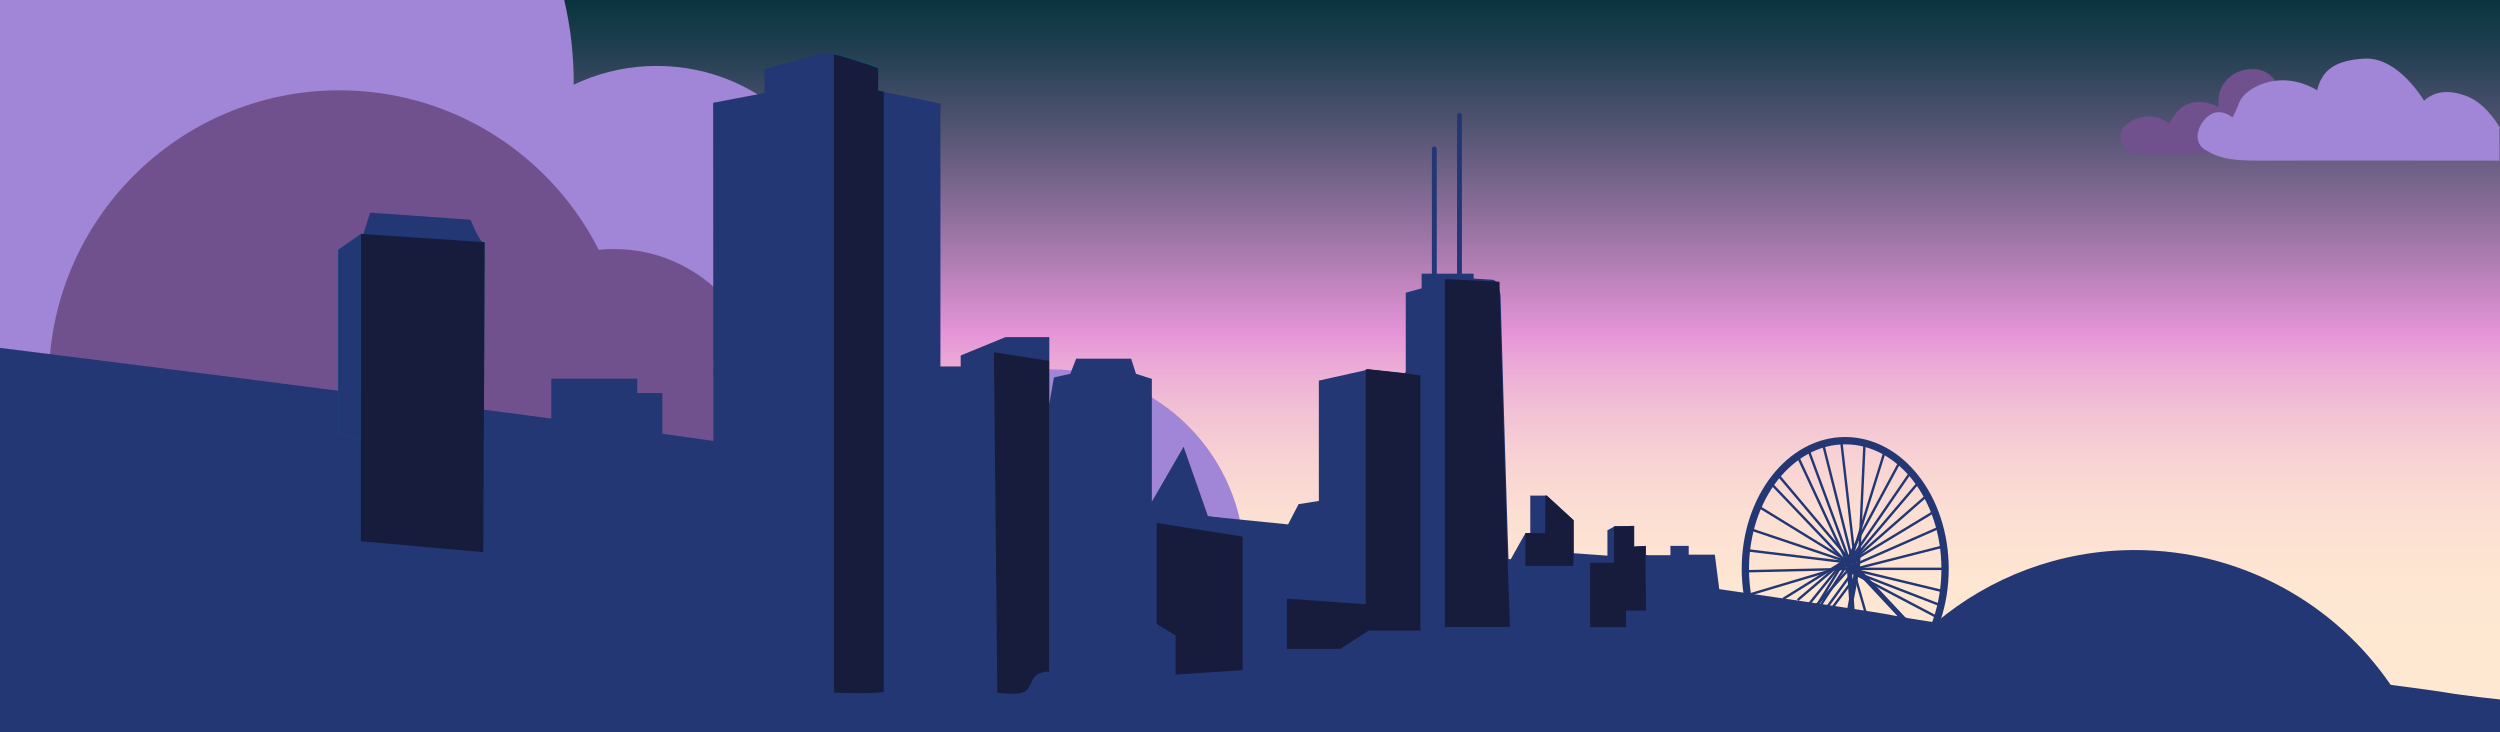<?xml version="1.0" encoding="utf-8"?>
<!-- Generator: Adobe Illustrator 17.1.0, SVG Export Plug-In . SVG Version: 6.00 Build 0)  -->
<!DOCTYPE svg PUBLIC "-//W3C//DTD SVG 1.1//EN" "http://www.w3.org/Graphics/SVG/1.1/DTD/svg11.dtd">
<svg version="1.1" id="Слой_1" xmlns="http://www.w3.org/2000/svg" xmlns:xlink="http://www.w3.org/1999/xlink" x="0px" y="0px"
	 viewBox="0 0 1024 300" enable-background="new 0 0 1024 300" xml:space="preserve">
<linearGradient id="SVGID_1_" gradientUnits="userSpaceOnUse" x1="512" y1="300" x2="512" y2="-2.298657e-008">
	<stop  offset="0" style="stop-color:#FFE9D2"/>
	<stop  offset="0.195" style="stop-color:#FEE7D2"/>
	<stop  offset="0.298" style="stop-color:#FCDFD3"/>
	<stop  offset="0.379" style="stop-color:#F7D1D3"/>
	<stop  offset="0.449" style="stop-color:#F1BED5"/>
	<stop  offset="0.511" style="stop-color:#EAA6D6"/>
	<stop  offset="0.546" style="stop-color:#E494D7"/>
	<stop  offset="0.66" style="stop-color:#A679AC"/>
	<stop  offset="0.826" style="stop-color:#525472"/>
	<stop  offset="0.943" style="stop-color:#1D3D4D"/>
	<stop  offset="1" style="stop-color:#09343F"/>
</linearGradient>
<rect fill="url(#SVGID_1_)" width="1024" height="300"/>
<g>
	<path fill="#A185D6" d="M235,34.1c0,0.6,0,1.2,0,1.7c-0.4,39.2-15.8,74.7-40.6,100.6c-25.6,26.8-61.1,43.4-100.4,43.4
		c-36.1,0-69.1-14-94-37.1V0h231.1C233.7,11,235,22.4,235,34.1z"/>
	<circle fill="#A185D6" cx="269" cy="106" r="79"/>
	<path fill="#A185D6" d="M509.8,230.3c0,30.2-17,56.5-41.9,69.8h-74.3c-24.9-13.3-41.9-39.5-41.9-69.8c0-43.6,35.4-79,79-79
		S509.8,186.6,509.8,230.3z"/>
</g>
<g>
	<circle fill="#70518E" cx="139" cy="156" r="119"/>
	<circle fill="#70518E" cx="251.5" cy="163.5" r="61.5"/>
</g>
<path fill="#233775" d="M1024,286.5V300H0V142.5c0,0,293.5,36.5,325.5,43.5S754,247.5,775,252c2.9,0.6,9.2,1.7,17.9,3
	c42.4,6.4,142,19.5,186.3,25.5c12.1,1.6,20.2,2.7,21.7,3C1009.5,285,1024,286.5,1024,286.5z"/>
<path fill="#233775" d="M990.3,300H758.8c7.9-17.5,19.6-32.8,34.1-45c22.1-18.5,50.5-29.7,81.6-29.7c43.5,0,81.9,21.9,104.7,55.2
	C983.5,286.6,987.2,293.1,990.3,300z"/>
<polygon fill="#05879F" points="138.5,177 138.5,102.3 147.8,95.8 147.8,180 "/>
<polygon fill="#045A69" points="147.8,95.8 147.8,221.6 198,226.1 198.5,99.2 "/>
<path fill="#045A69" d="M362,37.5v245.8c-0.8,0.1-1.6,0.2-2.3,0.3c-3.6,0.3-11,0.3-18.1,0V22.2c6.3,1.4,17.7,4.6,18.1,5.6
	c0.5,1.3-1.5,8.8,0,9.3C360,37.1,360.8,37.3,362,37.5z"/>
<path fill="#045A69" d="M473.8,214.1v41.4c0,0,7.3,3.3,7.8,4.8s0,16,0,16s16.5-1.5,17.5-1.3s10-6.5,10-6.5v-48.8L473.8,214.1z"/>
<path fill="#045A69" d="M581.8,153.8v104.5c0,0-19.8-2.3-22.5-2.3s-7.8,7.3-10.5,8.3s-21.8,1.5-21.8,1.5v-20.5l32.3,2.3v-96.1
	c0.5-0.1,0.8-0.2,0.8-0.2l15.5,1.7v-0.7L581.8,153.8z"/>
<path fill="#045A69" d="M675,227.3v22.9l-9-0.2v6.8h-14.7v-26.4h9.8v-14.8c2.6-0.1,8.1-0.2,8.1-0.2v8.5l4.8-0.3v3.8H675z"/>
<g>
	<ellipse fill="none" stroke="#233775" stroke-width="3" stroke-miterlimit="10" cx="755.8" cy="233" rx="40.9" ry="52.5"/>
	<line fill="none" stroke="#233775" stroke-miterlimit="10" x1="736.3" y1="186.8" x2="757.2" y2="231.7"/>
	<line fill="none" stroke="#233775" stroke-miterlimit="10" x1="740.7" y1="184.2" x2="757.8" y2="230.5"/>
	<line fill="none" stroke="#233775" stroke-miterlimit="10" x1="758.8" y1="229.8" x2="746.7" y2="181.8"/>
	<line fill="none" stroke="#233775" stroke-miterlimit="10" x1="754.3" y1="181.8" x2="759.8" y2="229.8"/>
	<line fill="none" stroke="#233775" stroke-miterlimit="10" x1="763.7" y1="181.8" x2="761.3" y2="233.4"/>
	<line fill="none" stroke="#233775" stroke-miterlimit="10" x1="772.2" y1="184.2" x2="757.8" y2="230.5"/>
	<line fill="none" stroke="#233775" stroke-miterlimit="10" x1="778.2" y1="189.1" x2="756.3" y2="229.8"/>
	<line fill="none" stroke="#233775" stroke-miterlimit="10" x1="782.6" y1="193.4" x2="756.3" y2="231.7"/>
	<line fill="none" stroke="#233775" stroke-miterlimit="10" x1="785.9" y1="197.5" x2="757.8" y2="230.5"/>
	<line fill="none" stroke="#233775" stroke-miterlimit="10" x1="789.3" y1="202.9" x2="757.8" y2="230.5"/>
	<line fill="none" stroke="#233775" stroke-miterlimit="10" x1="792.3" y1="209.5" x2="758.8" y2="229.8"/>
	<line fill="none" stroke="#233775" stroke-miterlimit="10" x1="794.5" y1="216" x2="758.8" y2="231.7"/>
	<line fill="none" stroke="#233775" stroke-miterlimit="10" x1="796" y1="223.8" x2="759.8" y2="233"/>
	<line fill="none" stroke="#233775" stroke-miterlimit="10" x1="796.7" y1="233" x2="759.8" y2="233"/>
	<line fill="none" stroke="#233775" stroke-miterlimit="10" x1="796" y1="242.2" x2="757.8" y2="233"/>
	<line fill="none" stroke="#233775" stroke-miterlimit="10" x1="795" y1="248" x2="758.8" y2="234"/>
	<line fill="none" stroke="#233775" stroke-miterlimit="10" x1="793.6" y1="252.9" x2="755.8" y2="233"/>
	<line fill="none" stroke="#233775" stroke-width="2" stroke-miterlimit="10" x1="758.8" y1="231.2" x2="786" y2="260.3"/>
	<line fill="none" stroke="#233775" stroke-miterlimit="10" x1="728.1" y1="194.3" x2="757.8" y2="229.5"/>
	<line fill="none" stroke="#233775" stroke-miterlimit="10" x1="725.3" y1="197.9" x2="756.8" y2="230.9"/>
	<line fill="none" stroke="#233775" stroke-miterlimit="10" x1="720.5" y1="207.6" x2="757.8" y2="230.5"/>
	<line fill="none" stroke="#233775" stroke-miterlimit="10" x1="716.8" y1="216.7" x2="757.8" y2="230.5"/>
	<line fill="none" stroke="#233775" stroke-miterlimit="10" x1="714.8" y1="225.3" x2="757.8" y2="230.5"/>
	<line fill="none" stroke="#233775" stroke-miterlimit="10" x1="714.8" y1="234" x2="757.8" y2="233"/>
	<line fill="none" stroke="#233775" stroke-miterlimit="10" x1="715.7" y1="243.8" x2="756.3" y2="231.7"/>
	<line fill="none" stroke="#233775" stroke-miterlimit="10" x1="754.9" y1="230.1" x2="730.4" y2="245.3"/>
	<line fill="none" stroke="#233775" stroke-miterlimit="10" x1="755.4" y1="229.5" x2="736.3" y2="245.8"/>
	<line fill="none" stroke="#233775" stroke-miterlimit="10" x1="755.4" y1="229.5" x2="739.8" y2="248.9"/>
	<line fill="none" stroke="#233775" stroke-miterlimit="10" x1="756.3" y1="228.4" x2="743" y2="250"/>
	<line fill="none" stroke="#233775" stroke-miterlimit="10" x1="756.8" y1="230.9" x2="744.4" y2="250"/>
	<line fill="none" stroke="#233775" stroke-width="2" stroke-miterlimit="10" x1="757.2" y1="228.7" x2="758.8" y2="252.1"/>
	<line fill="none" stroke="#233775" stroke-width="2" stroke-miterlimit="10" x1="760.5" y1="234" x2="756.8" y2="253.8"/>
	<line fill="none" stroke="#233775" stroke-miterlimit="10" x1="760.5" y1="235.5" x2="747.6" y2="252.9"/>
	<line fill="none" stroke="#233775" stroke-miterlimit="10" x1="761.3" y1="228.7" x2="741.6" y2="250.6"/>
	<line fill="none" stroke="#233775" stroke-miterlimit="10" x1="758.8" y1="232.3" x2="765" y2="253.8"/>
	<line fill="none" stroke="#233775" stroke-miterlimit="10" x1="759.8" y1="233" x2="745.9" y2="252.1"/>
	<line fill="none" stroke="#233775" stroke-miterlimit="10" x1="753.2" y1="231.7" x2="759.8" y2="230.3"/>
	<line fill="none" stroke="#233775" stroke-miterlimit="10" x1="761.3" y1="232.6" x2="760.5" y2="226"/>
	<line fill="none" stroke="#233775" stroke-miterlimit="10" x1="757.1" y1="227.5" x2="761.3" y2="232.3"/>
	<line fill="none" stroke="#233775" stroke-miterlimit="10" x1="757.8" y1="232.6" x2="758.8" y2="234"/>
	<line fill="none" stroke="#233775" stroke-miterlimit="10" x1="760.9" y1="226.9" x2="761.7" y2="225.3"/>
</g>
<line fill="none" stroke="#233775" stroke-width="2" stroke-linecap="round" stroke-miterlimit="10" x1="587.5" y1="111.9" x2="587.5" y2="61"/>
<line fill="none" stroke="#233775" stroke-width="2" stroke-linecap="round" stroke-miterlimit="10" x1="597.8" y1="112.6" x2="597.8" y2="47.2"/>
<path fill="#70518E" d="M934,38.1c0,0,0-0.1-0.1-0.3c-0.4-1.6-2.6-9.5-11.2-9.5c-9.5,0-14.1,7.5-14,12.6c0.1,3.3,0,3,0,3
	s-3.7-2.2-8.4-2.1c-4.6,0.1-7.4,2.6-8.9,4.4s-3,4.4-3,4.4s-3-3-8.3-2.9c-6,0.1-11.5,3.8-11.5,7.9c0,2.1,0.8,6.8,5.9,7.3s37,0,37,0
	l24.1-7.6L934,38.1z"/>
<path fill="#A185D6" d="M1024,52.5c0,0-4.1-7.8-10.9-11.8c-2.2-1.3-6.5-2.9-10.4-3c-6.5-0.2-9.8,3.6-9.8,3.6S982.6,23.5,968.8,24
	c-12.3,0.5-16.1,5.1-17.6,7.7c-1.8,3.1-2.1,5.3-2.1,5.3s-6.5-4.4-14.9-4.1s-15.4,4.9-17,9.1s-2.8,6.1-2.8,6.1s-4.3-3.8-8.8-1.3
	s-8.5,10.8-2.3,14.6s11.4,4.5,24.1,4.4s96.4,0,96.4,0V52.5z"/>
<polygon fill="#233775" points="138.5,177.1 138.5,102.3 147.8,95.8 147.8,180.1 "/>
<path fill="#233775" d="M148.8,96l2.8-8.9l41.1,2.9c0,0,3.5,8.3,5,9.3C199,100.3,148.8,96,148.8,96z"/>
<polygon fill="#171C3D" points="147.8,95.8 147.8,221.7 198,226.2 198.5,99.2 "/>
<polyline fill="#233775" points="225.8,174.1 225.8,173.1 225.8,155.1 261,155.1 261,161 271.3,161 271.3,186.8 224.5,185.6 "/>
<path fill="#233775" d="M385.3,278.3c0,0-15.2,3.9-23.3,5c-0.8,0.1-1.6,0.2-2.3,0.3c-3.6,0.3-11,0.3-18.1,0
	c-6.8-0.3-13.2-0.8-15.2-1.7c-4-1.8-35.8-44-34.2-47.3c1.7-3.3,0-50.5,0-50.5l-0.1-142l21-4v-9.8l24.5-6.8c0,0,2,0.3,3.9,0.7
	c6.3,1.4,18.1,5.6,18.1,5.6v9.3c0,0,1.1,0.3,2.3,0.5c5.7,1.1,23.3,4.8,23.3,4.8V278.3z"/>
<path fill="#171C3D" d="M362,37.6v245.8c-0.8,0.1-1.6,0.2-2.3,0.3c-3.6,0.3-11,0.3-18.1,0V22.3c6.3,1.4,18.1,5.6,18.1,5.6v9.3
	C359.8,37.1,360.8,37.3,362,37.6z"/>
<path fill="#233775" d="M619.3,277.6L383,294.1v-144h10.5v-4.5l18.3-7.5h18v9.3v18l1.9-10.8l6.7-1.5l2.4-6.2h22.5l2,6.2l6.5,2.1
	v50.3l13-22.5l10,28.5l32.8,3.3l4.3-8.3l8.3-1.3l0-49.3c0,0,16.3-3.6,19.3-4.3l0.8-0.2l15.5,1.7v-33.2l6.5-1.8v-6h21.3v2l8,0.5
	l1.4,0.8l1.6,5.2c0,0,2.7,94.4,4.2,136.3C618.9,269.4,619.3,277.6,619.3,277.6z"/>
<path fill="#171C3D" d="M407.1,144.3l22.6,3.5v127.3c0,0-4.8-0.3-6.7,3.3s-1.9,4.6-4.6,5.4s-9.9,0-9.9,0L407.1,144.3z"/>
<polygon fill="#171C3D" points="473.8,214.2 473.8,255.6 481.5,260.3 481.5,276.3 509,274.5 509,219.8 "/>
<path fill="#171C3D" d="M581.8,153.8v104.5l-21.2,0l-11.7,7.5c0,0-21.8,0-21.8,0l0-20.6l32.3,2.3v-96.1c0.5-0.1,0.8-0.2,0.8-0.2
	l15.5,1.7L581.8,153.8z"/>
<path fill="#171C3D" d="M618.5,256.8h-26.7V114.3l22.4,1.1l0.1,5.2C614.3,120.6,616.9,215,618.5,256.8z"/>
<path fill="#233775" d="M704.3,242.1l-4.8,14.8c0,0-19.3,0-33.5,0h-15c-0.8,0-26.8-9.5-26-10s-7.5-15.5-7.5-15.5l6.5-11.6l0.8-1.3h2
	V203h6.8l11,10.1v13.5l13.8,1v-10.4l2.9-1.6l8.1-0.2v8.5l4.8-0.3v3.8h10v-3.8h7.5v3.6l10.7,0L704.3,242.1z"/>
<polygon fill="#171C3D" points="644.5,213.1 644.5,231.8 624.8,231.8 624.8,218.3 632.9,218.4 633,203 633.5,203 "/>
<path fill="#171C3D" d="M674.2,250.1l-8.2,0v6.8h-14.7v-26.4h9.8v-14.8c2.6-0.1,8.1-0.2,8.1-0.2v8.5l4.8-0.3v3.8L674.2,250.1z"/>
</svg>
